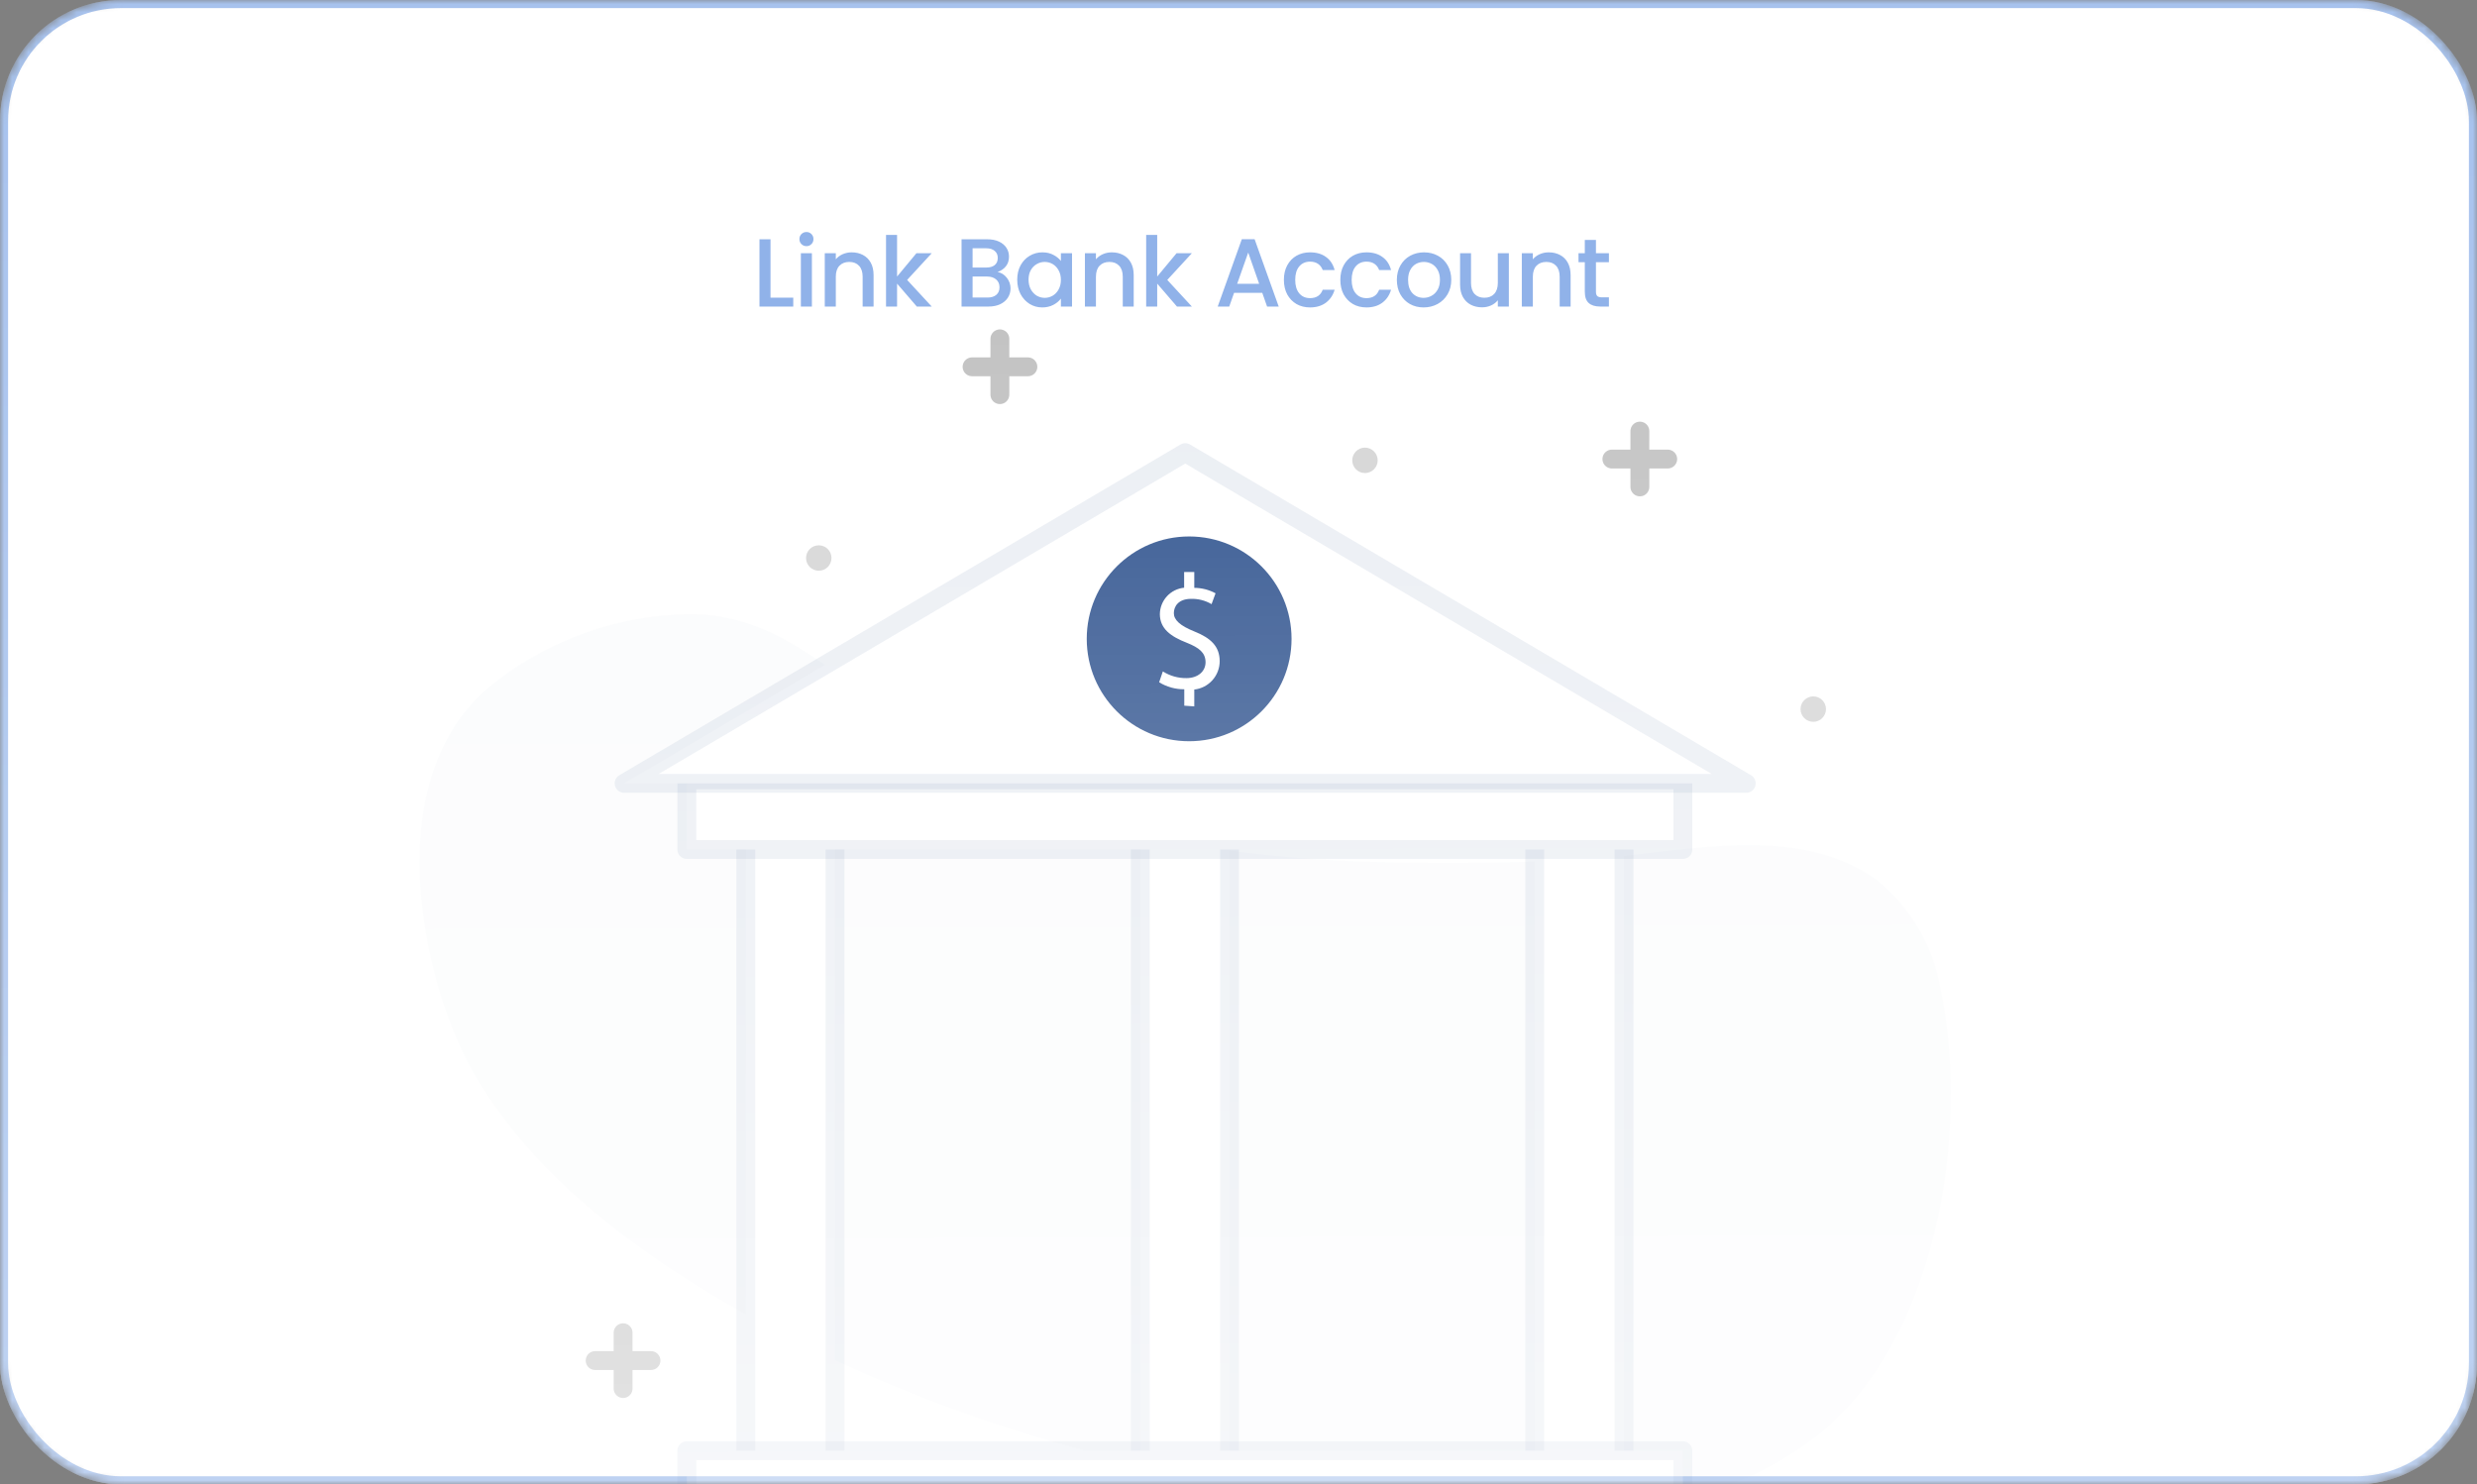 <svg width="307" height="184" viewBox="0 0 307 184" fill="none" xmlns="http://www.w3.org/2000/svg">
<rect x="0" y="0" width="307" height="184" fill="#808080" stroke="none"/>
<g clip-path="url(#clip0_5517_14925)">
<mask id="mask0_5517_14925" style="mask-type:alpha" maskUnits="userSpaceOnUse" x="0" y="0" width="307" height="184">
<rect width="307" height="184" rx="15" fill="white"/>
</mask>
<g mask="url(#mask0_5517_14925)">
<rect width="307" height="184" rx="15" fill="white"/>
<rect x="0.5" y="0.5" width="306" height="183" rx="14.5" stroke="#0A55D0" stroke-opacity="0.2"/>
<path d="M77.227 165.203V172.124" stroke="#BABABA" stroke-width="2.336" stroke-linecap="round" stroke-linejoin="round"/>
<path d="M73.762 168.654H80.683" stroke="#BABABA" stroke-width="2.336" stroke-linecap="round" stroke-linejoin="round"/>
<path d="M123.926 42V48.921" stroke="#BABABA" stroke-width="2.336" stroke-linecap="round" stroke-linejoin="round"/>
<path d="M120.477 45.469H127.398" stroke="#BABABA" stroke-width="2.336" stroke-linecap="round" stroke-linejoin="round"/>
<path d="M203.246 53.435V60.356" stroke="#BABABA" stroke-width="2.336" stroke-linecap="round" stroke-linejoin="round"/>
<path d="M199.777 56.904H206.699" stroke="#BABABA" stroke-width="2.336" stroke-linecap="round" stroke-linejoin="round"/>
<path d="M169.173 58.639C170.043 58.639 170.749 57.934 170.749 57.064C170.749 56.194 170.043 55.488 169.173 55.488C168.303 55.488 167.598 56.194 167.598 57.064C167.598 57.934 168.303 58.639 169.173 58.639Z" fill="#CFCFCF"/>
<path d="M224.736 89.475C225.606 89.475 226.311 88.77 226.311 87.9C226.311 87.03 225.606 86.324 224.736 86.324C223.866 86.324 223.16 87.03 223.16 87.9C223.16 88.77 223.866 89.475 224.736 89.475Z" fill="#CFCFCF"/>
<path d="M101.478 70.747C102.348 70.747 103.053 70.042 103.053 69.172C103.053 68.302 102.348 67.596 101.478 67.596C100.608 67.596 99.902 68.302 99.902 69.172C99.902 70.042 100.608 70.747 101.478 70.747Z" fill="#CFCFCF"/>
<path d="M179.863 106.964C166.374 106.964 152.673 106.415 139.857 102.857C127.041 99.299 115.783 92.59 105.41 84.748C98.666 79.632 92.506 75.579 83.779 76.198C75.22 76.654 67.034 79.85 60.431 85.315C49.226 95.068 50.996 113.106 55.421 125.78C62.112 144.898 82.487 158.156 99.799 166.812C119.801 176.796 141.769 182.602 163.807 185.948C183.279 188.886 207.937 191.01 224.665 178.389C240.048 166.812 244.261 140.349 240.49 122.488C239.578 117.209 236.771 112.444 232.595 109.088C221.797 101.193 205.689 106.468 193.546 106.734C189.067 106.84 184.465 106.946 179.863 106.964Z" fill="#153D80" fill-opacity="0.02"/>
<path d="M103.497 94.786H92.434V185.683H103.497V94.786Z" fill="white" stroke="#153D80" stroke-opacity="0.1" stroke-width="2.336" stroke-linecap="round" stroke-linejoin="round"/>
<path d="M201.278 94.786H190.215V185.683H201.278V94.786Z" fill="white" stroke="#153D80" stroke-opacity="0.1" stroke-width="2.336" stroke-linecap="round" stroke-linejoin="round"/>
<path d="M152.392 94.786H141.328V185.683H152.392V94.786Z" fill="white" stroke="#153D80" stroke-opacity="0.1" stroke-width="2.336" stroke-linecap="round" stroke-linejoin="round"/>
<path d="M208.575 179.824H85.125V188.463H208.575V179.824Z" fill="white" stroke="#153D80" stroke-opacity="0.1" stroke-width="2.336" stroke-linecap="round" stroke-linejoin="round"/>
<path d="M208.575 96.662H85.125V105.3H208.575V96.662Z" fill="white" stroke="#153D80" stroke-opacity="0.1" stroke-width="2.336" stroke-linecap="round" stroke-linejoin="round"/>
<path d="M216.432 97.104L146.901 56.107L77.352 97.104H216.432Z" fill="white" stroke="#153D80" stroke-opacity="0.1" stroke-width="2.336" stroke-linecap="round" stroke-linejoin="round"/>
<path d="M147.383 91.882C154.393 91.882 160.075 86.2 160.075 79.191C160.075 72.181 154.393 66.499 147.383 66.499C140.374 66.499 134.691 72.181 134.691 79.191C134.691 86.2 140.374 91.882 147.383 91.882Z" fill="#153D80"/>
<path d="M146.78 87.475V85.439C145.68 85.45 144.6 85.149 143.664 84.572L144.124 83.227C144.996 83.782 146.011 84.071 147.045 84.058C148.479 84.058 149.435 83.209 149.417 82.058C149.399 80.908 148.62 80.288 147.116 79.686C145.062 78.89 143.77 77.916 143.753 76.146C143.758 75.322 144.068 74.529 144.624 73.921C145.18 73.313 145.942 72.932 146.762 72.853V70.906H148.019V72.871C148.94 72.874 149.846 73.105 150.656 73.544L150.161 74.889C149.39 74.435 148.506 74.208 147.612 74.234C146.054 74.234 145.487 75.172 145.487 76.004C145.487 76.836 146.248 77.562 148.019 78.27C150.107 79.102 151.152 80.146 151.169 81.934C151.175 82.809 150.856 83.656 150.274 84.309C149.692 84.963 148.889 85.378 148.019 85.475V87.563L146.78 87.475Z" fill="white"/>
<rect width="307" height="184" rx="15" fill="url(#paint0_linear_5517_14925)" fill-opacity="0.6"/>
<rect x="0.5" y="0.5" width="306" height="183" rx="14.5" stroke="#0A55D0" stroke-opacity="0.2"/>
<path d="M95.497 36.896H98.317V38H94.129V29.66H95.497V36.896ZM99.956 30.512C99.708 30.512 99.5 30.428 99.332 30.26C99.164 30.092 99.08 29.884 99.08 29.636C99.08 29.388 99.164 29.18 99.332 29.012C99.5 28.844 99.708 28.76 99.956 28.76C100.196 28.76 100.4 28.844 100.568 29.012C100.736 29.18 100.82 29.388 100.82 29.636C100.82 29.884 100.736 30.092 100.568 30.26C100.4 30.428 100.196 30.512 99.956 30.512ZM100.628 31.388V38H99.26V31.388H100.628ZM105.559 31.28C106.079 31.28 106.543 31.388 106.951 31.604C107.367 31.82 107.691 32.14 107.923 32.564C108.155 32.988 108.271 33.5 108.271 34.1V38H106.915V34.304C106.915 33.712 106.767 33.26 106.471 32.948C106.175 32.628 105.771 32.468 105.259 32.468C104.747 32.468 104.339 32.628 104.035 32.948C103.739 33.26 103.591 33.712 103.591 34.304V38H102.223V31.388H103.591V32.144C103.815 31.872 104.099 31.66 104.443 31.508C104.795 31.356 105.167 31.28 105.559 31.28ZM112.431 34.7L115.479 38H113.631L111.183 35.156V38H109.815V29.12H111.183V34.28L113.583 31.388H115.479L112.431 34.7ZM123.639 33.716C124.087 33.796 124.467 34.032 124.779 34.424C125.091 34.816 125.247 35.26 125.247 35.756C125.247 36.18 125.135 36.564 124.911 36.908C124.695 37.244 124.379 37.512 123.963 37.712C123.547 37.904 123.063 38 122.511 38H119.175V29.66H122.355C122.923 29.66 123.411 29.756 123.819 29.948C124.227 30.14 124.535 30.4 124.743 30.728C124.951 31.048 125.055 31.408 125.055 31.808C125.055 32.288 124.927 32.688 124.671 33.008C124.415 33.328 124.071 33.564 123.639 33.716ZM120.543 33.164H122.235C122.683 33.164 123.031 33.064 123.279 32.864C123.535 32.656 123.663 32.36 123.663 31.976C123.663 31.6 123.535 31.308 123.279 31.1C123.031 30.884 122.683 30.776 122.235 30.776H120.543V33.164ZM122.391 36.884C122.855 36.884 123.219 36.772 123.483 36.548C123.747 36.324 123.879 36.012 123.879 35.612C123.879 35.204 123.739 34.88 123.459 34.64C123.179 34.4 122.807 34.28 122.343 34.28H120.543V36.884H122.391ZM126.076 34.664C126.076 34 126.212 33.412 126.484 32.9C126.764 32.388 127.14 31.992 127.612 31.712C128.092 31.424 128.62 31.28 129.196 31.28C129.716 31.28 130.168 31.384 130.552 31.592C130.944 31.792 131.256 32.044 131.488 32.348V31.388H132.868V38H131.488V37.016C131.256 37.328 130.94 37.588 130.54 37.796C130.14 38.004 129.684 38.108 129.172 38.108C128.604 38.108 128.084 37.964 127.612 37.676C127.14 37.38 126.764 36.972 126.484 36.452C126.212 35.924 126.076 35.328 126.076 34.664ZM131.488 34.688C131.488 34.232 131.392 33.836 131.2 33.5C131.016 33.164 130.772 32.908 130.468 32.732C130.164 32.556 129.836 32.468 129.484 32.468C129.132 32.468 128.804 32.556 128.5 32.732C128.196 32.9 127.948 33.152 127.756 33.488C127.572 33.816 127.48 34.208 127.48 34.664C127.48 35.12 127.572 35.52 127.756 35.864C127.948 36.208 128.196 36.472 128.5 36.656C128.812 36.832 129.14 36.92 129.484 36.92C129.836 36.92 130.164 36.832 130.468 36.656C130.772 36.48 131.016 36.224 131.2 35.888C131.392 35.544 131.488 35.144 131.488 34.688ZM137.8 31.28C138.32 31.28 138.784 31.388 139.192 31.604C139.608 31.82 139.932 32.14 140.164 32.564C140.396 32.988 140.512 33.5 140.512 34.1V38H139.156V34.304C139.156 33.712 139.008 33.26 138.712 32.948C138.416 32.628 138.012 32.468 137.5 32.468C136.988 32.468 136.58 32.628 136.276 32.948C135.98 33.26 135.832 33.712 135.832 34.304V38H134.464V31.388H135.832V32.144C136.056 31.872 136.34 31.66 136.684 31.508C137.036 31.356 137.408 31.28 137.8 31.28ZM144.672 34.7L147.72 38H145.872L143.424 35.156V38H142.056V29.12H143.424V34.28L145.824 31.388H147.72L144.672 34.7ZM156.444 36.296H152.952L152.352 38H150.924L153.912 29.648H155.496L158.484 38H157.044L156.444 36.296ZM156.06 35.18L154.704 31.304L153.336 35.18H156.06ZM159.126 34.688C159.126 34.008 159.262 33.412 159.534 32.9C159.814 32.38 160.198 31.98 160.686 31.7C161.174 31.42 161.734 31.28 162.366 31.28C163.166 31.28 163.826 31.472 164.346 31.856C164.874 32.232 165.23 32.772 165.414 33.476H163.938C163.818 33.148 163.626 32.892 163.362 32.708C163.098 32.524 162.766 32.432 162.366 32.432C161.806 32.432 161.358 32.632 161.022 33.032C160.694 33.424 160.53 33.976 160.53 34.688C160.53 35.4 160.694 35.956 161.022 36.356C161.358 36.756 161.806 36.956 162.366 36.956C163.158 36.956 163.682 36.608 163.938 35.912H165.414C165.222 36.584 164.862 37.12 164.334 37.52C163.806 37.912 163.15 38.108 162.366 38.108C161.734 38.108 161.174 37.968 160.686 37.688C160.198 37.4 159.814 37 159.534 36.488C159.262 35.968 159.126 35.368 159.126 34.688ZM166.121 34.688C166.121 34.008 166.257 33.412 166.529 32.9C166.809 32.38 167.193 31.98 167.681 31.7C168.169 31.42 168.729 31.28 169.361 31.28C170.161 31.28 170.821 31.472 171.341 31.856C171.869 32.232 172.225 32.772 172.409 33.476H170.933C170.813 33.148 170.621 32.892 170.357 32.708C170.093 32.524 169.761 32.432 169.361 32.432C168.801 32.432 168.353 32.632 168.017 33.032C167.689 33.424 167.525 33.976 167.525 34.688C167.525 35.4 167.689 35.956 168.017 36.356C168.353 36.756 168.801 36.956 169.361 36.956C170.153 36.956 170.677 36.608 170.933 35.912H172.409C172.217 36.584 171.857 37.12 171.329 37.52C170.801 37.912 170.145 38.108 169.361 38.108C168.729 38.108 168.169 37.968 167.681 37.688C167.193 37.4 166.809 37 166.529 36.488C166.257 35.968 166.121 35.368 166.121 34.688ZM176.439 38.108C175.815 38.108 175.251 37.968 174.747 37.688C174.243 37.4 173.847 37 173.559 36.488C173.271 35.968 173.127 35.368 173.127 34.688C173.127 34.016 173.275 33.42 173.571 32.9C173.867 32.38 174.271 31.98 174.783 31.7C175.295 31.42 175.867 31.28 176.499 31.28C177.131 31.28 177.703 31.42 178.215 31.7C178.727 31.98 179.131 32.38 179.427 32.9C179.723 33.42 179.871 34.016 179.871 34.688C179.871 35.36 179.719 35.956 179.415 36.476C179.111 36.996 178.695 37.4 178.167 37.688C177.647 37.968 177.071 38.108 176.439 38.108ZM176.439 36.92C176.791 36.92 177.119 36.836 177.423 36.668C177.735 36.5 177.987 36.248 178.179 35.912C178.371 35.576 178.467 35.168 178.467 34.688C178.467 34.208 178.375 33.804 178.191 33.476C178.007 33.14 177.763 32.888 177.459 32.72C177.155 32.552 176.827 32.468 176.475 32.468C176.123 32.468 175.795 32.552 175.491 32.72C175.195 32.888 174.959 33.14 174.783 33.476C174.607 33.804 174.519 34.208 174.519 34.688C174.519 35.4 174.699 35.952 175.059 36.344C175.427 36.728 175.887 36.92 176.439 36.92ZM187.01 31.388V38H185.642V37.22C185.426 37.492 185.142 37.708 184.79 37.868C184.446 38.02 184.078 38.096 183.686 38.096C183.166 38.096 182.698 37.988 182.282 37.772C181.874 37.556 181.55 37.236 181.31 36.812C181.078 36.388 180.962 35.876 180.962 35.276V31.388H182.318V35.072C182.318 35.664 182.466 36.12 182.762 36.44C183.058 36.752 183.462 36.908 183.974 36.908C184.486 36.908 184.89 36.752 185.186 36.44C185.49 36.12 185.642 35.664 185.642 35.072V31.388H187.01ZM191.95 31.28C192.47 31.28 192.934 31.388 193.342 31.604C193.758 31.82 194.082 32.14 194.314 32.564C194.546 32.988 194.662 33.5 194.662 34.1V38H193.306V34.304C193.306 33.712 193.158 33.26 192.862 32.948C192.566 32.628 192.162 32.468 191.65 32.468C191.138 32.468 190.73 32.628 190.426 32.948C190.13 33.26 189.982 33.712 189.982 34.304V38H188.614V31.388H189.982V32.144C190.206 31.872 190.49 31.66 190.834 31.508C191.186 31.356 191.558 31.28 191.95 31.28ZM197.802 32.504V36.164C197.802 36.412 197.858 36.592 197.97 36.704C198.09 36.808 198.29 36.86 198.57 36.86H199.41V38H198.33C197.714 38 197.242 37.856 196.914 37.568C196.586 37.28 196.422 36.812 196.422 36.164V32.504H195.642V31.388H196.422V29.744H197.802V31.388H199.41V32.504H197.802Z" fill="#0A55D0" fill-opacity="0.45"/>
</g>
</g>
<defs>
<linearGradient id="paint0_linear_5517_14925" x1="153.5" y1="0" x2="154" y2="184" gradientUnits="userSpaceOnUse">
<stop stop-color="white" stop-opacity="0"/>
<stop offset="1" stop-color="white"/>
</linearGradient>
<clipPath id="clip0_5517_14925">
<rect width="307" height="184" fill="white"/>
</clipPath>
</defs>
</svg>
